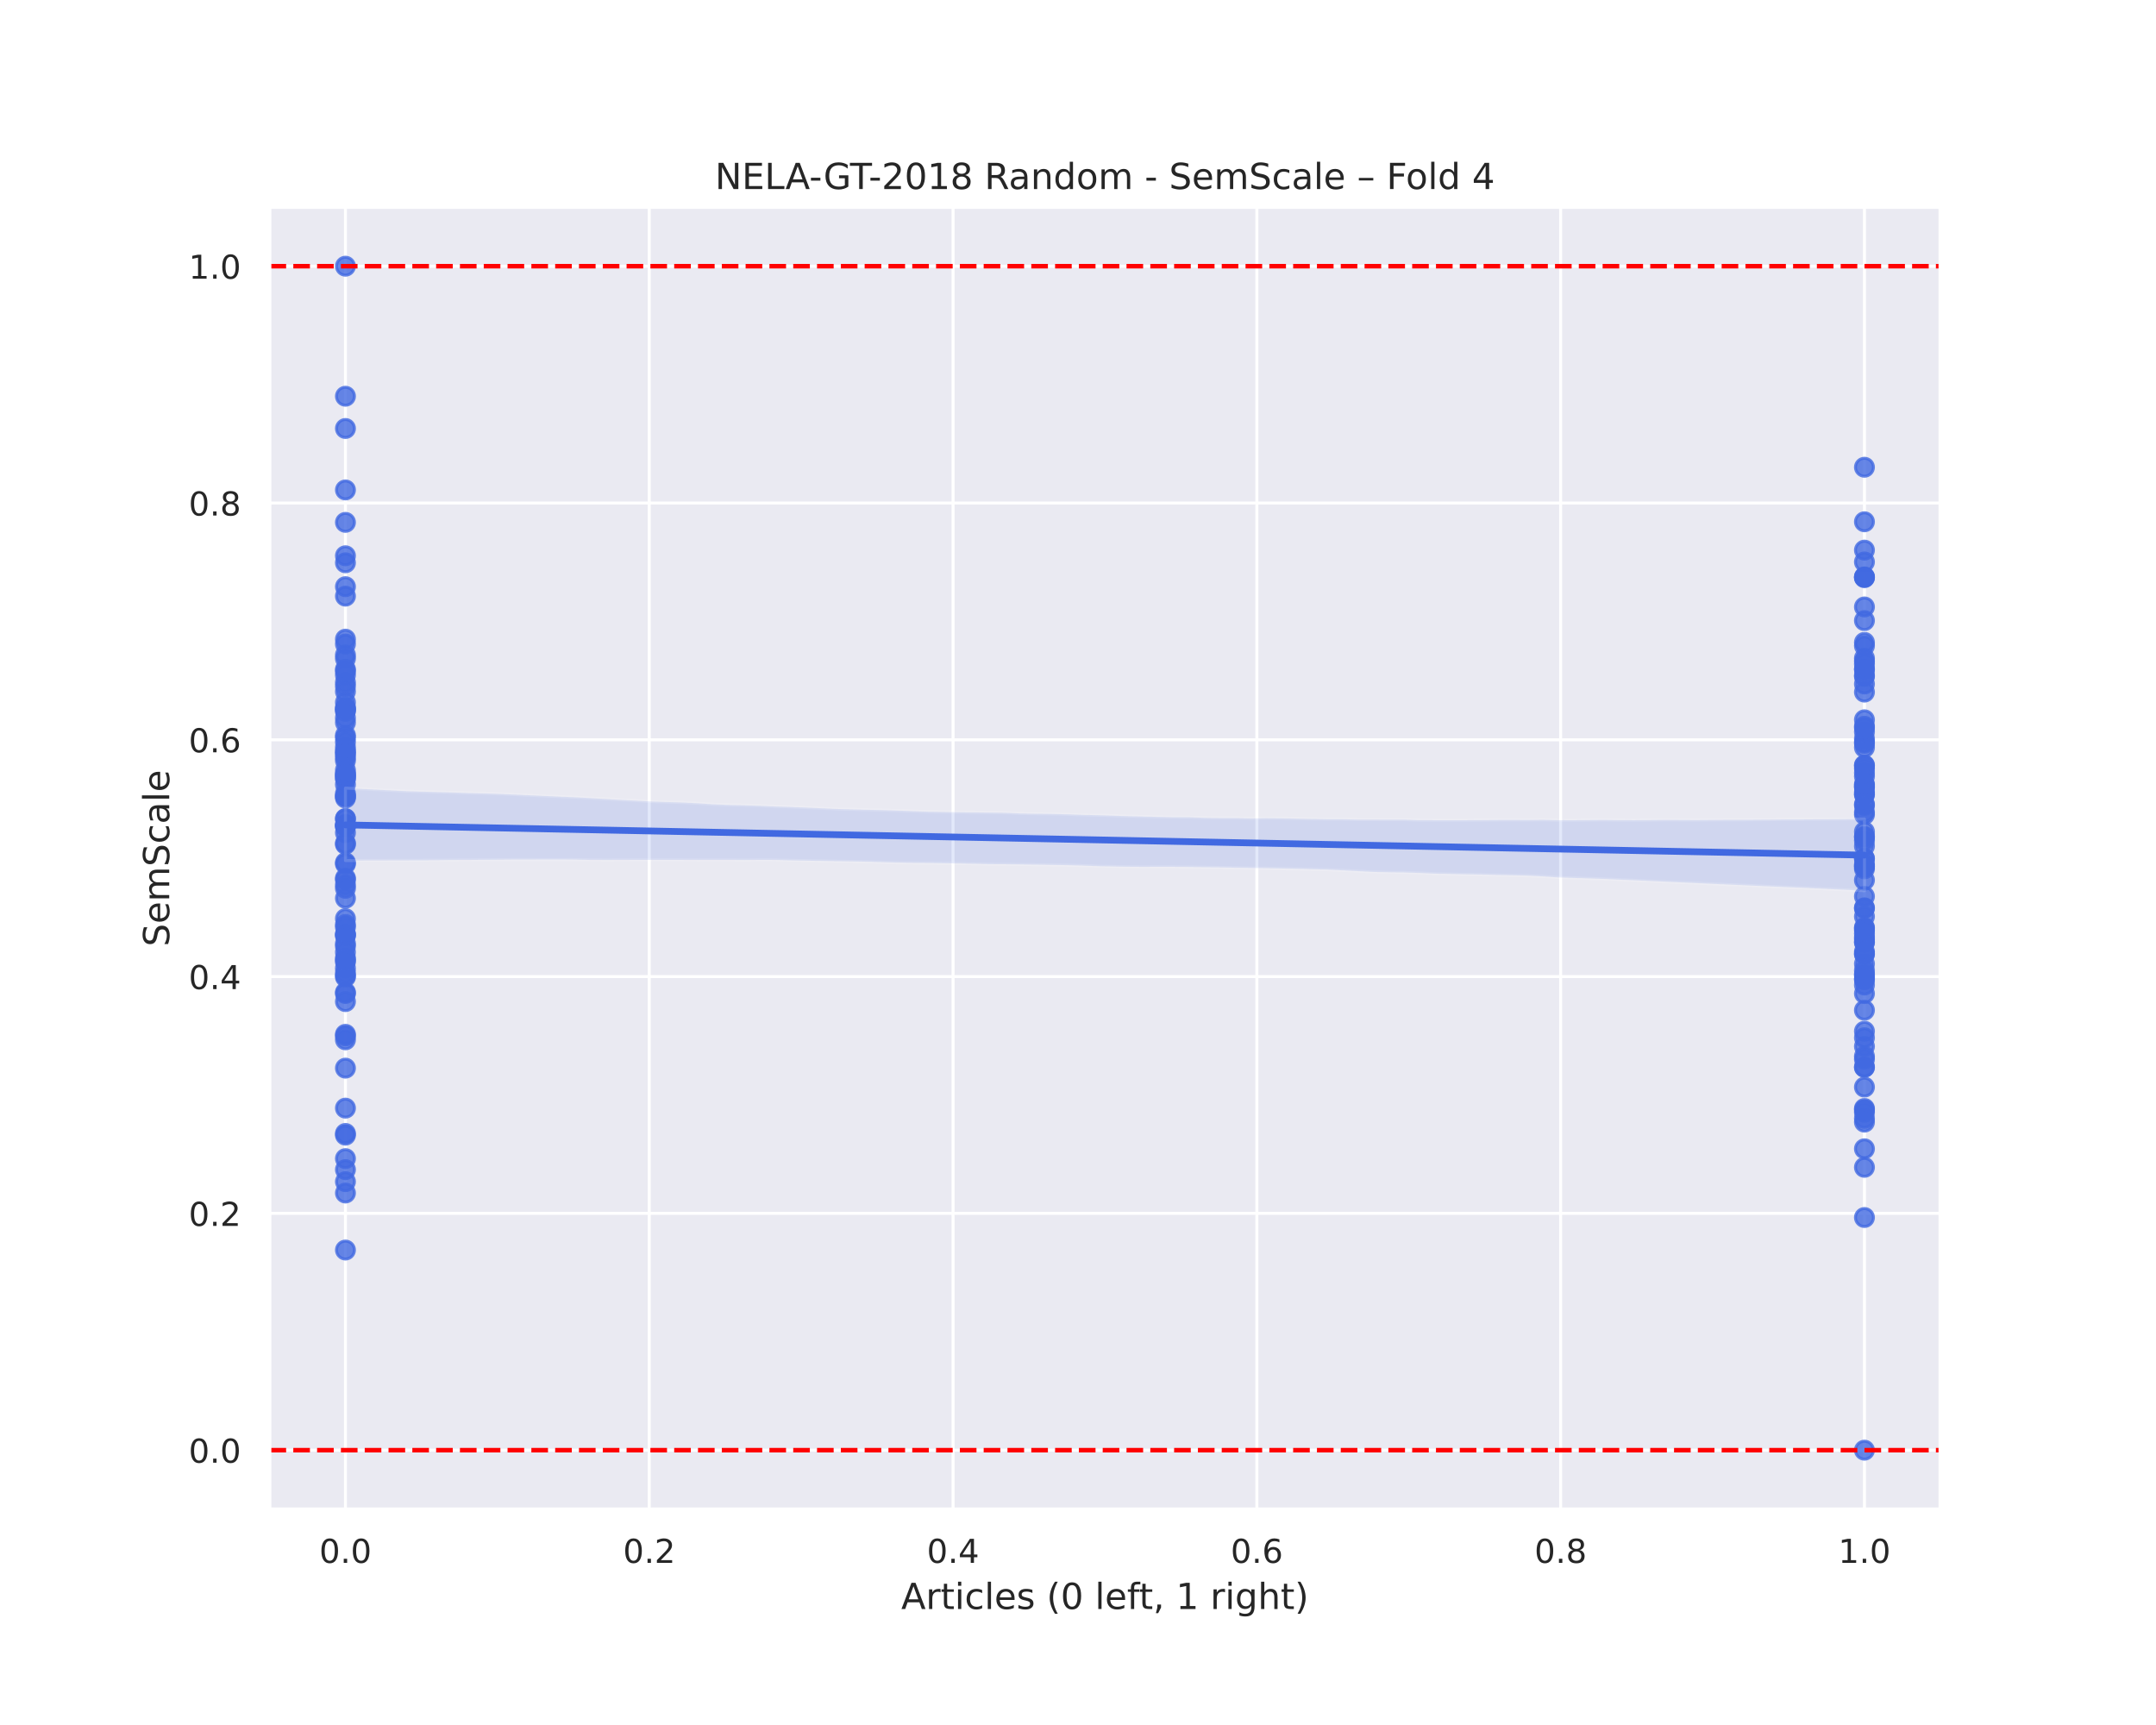 <?xml version="1.0" encoding="utf-8" standalone="no"?>
<!DOCTYPE svg PUBLIC "-//W3C//DTD SVG 1.1//EN"
  "http://www.w3.org/Graphics/SVG/1.1/DTD/svg11.dtd">
<!-- Created with matplotlib (https://matplotlib.org/) -->
<svg height="576pt" version="1.1" viewBox="0 0 720 576" width="720pt" xmlns="http://www.w3.org/2000/svg" xmlns:xlink="http://www.w3.org/1999/xlink">
 <defs>
  <style type="text/css">
*{stroke-linecap:butt;stroke-linejoin:round;}
  </style>
 </defs>
 <g id="figure_1">
  <g id="patch_1">
   <path d="M 0 576 
L 720 576 
L 720 0 
L 0 0 
z
" style="fill:#ffffff;"/>
  </g>
  <g id="axes_1">
   <g id="patch_2">
    <path d="M 90 504 
L 648 504 
L 648 69.12 
L 90 69.12 
z
" style="fill:#eaeaf2;"/>
   </g>
   <g id="matplotlib.axis_1">
    <g id="xtick_1">
     <g id="line2d_1">
      <path clip-path="url(#p112ffcf287)" d="M 115.364 504 
L 115.364 69.12 
" style="fill:none;stroke:#ffffff;stroke-linecap:round;"/>
     </g>
     <g id="text_1">
      <!-- 0.0 -->
      <defs>
       <path d="M 31.781 66.406 
Q 24.172 66.406 20.328 58.906 
Q 16.5 51.422 16.5 36.375 
Q 16.5 21.391 20.328 13.891 
Q 24.172 6.391 31.781 6.391 
Q 39.453 6.391 43.281 13.891 
Q 47.125 21.391 47.125 36.375 
Q 47.125 51.422 43.281 58.906 
Q 39.453 66.406 31.781 66.406 
z
M 31.781 74.219 
Q 44.047 74.219 50.516 64.516 
Q 56.984 54.828 56.984 36.375 
Q 56.984 17.969 50.516 8.266 
Q 44.047 -1.422 31.781 -1.422 
Q 19.531 -1.422 13.062 8.266 
Q 6.594 17.969 6.594 36.375 
Q 6.594 54.828 13.062 64.516 
Q 19.531 74.219 31.781 74.219 
z
" id="DejaVuSans-48"/>
       <path d="M 10.688 12.406 
L 21 12.406 
L 21 0 
L 10.688 0 
z
" id="DejaVuSans-46"/>
      </defs>
      <g style="fill:#262626;" transform="translate(106.617 521.858)scale(0.11 -0.11)">
       <use xlink:href="#DejaVuSans-48"/>
       <use x="63.623" xlink:href="#DejaVuSans-46"/>
       <use x="95.41" xlink:href="#DejaVuSans-48"/>
      </g>
     </g>
    </g>
    <g id="xtick_2">
     <g id="line2d_2">
      <path clip-path="url(#p112ffcf287)" d="M 216.818 504 
L 216.818 69.12 
" style="fill:none;stroke:#ffffff;stroke-linecap:round;"/>
     </g>
     <g id="text_2">
      <!-- 0.2 -->
      <defs>
       <path d="M 19.188 8.297 
L 53.609 8.297 
L 53.609 0 
L 7.328 0 
L 7.328 8.297 
Q 12.938 14.109 22.625 23.891 
Q 32.328 33.688 34.812 36.531 
Q 39.547 41.844 41.422 45.531 
Q 43.312 49.219 43.312 52.781 
Q 43.312 58.594 39.234 62.25 
Q 35.156 65.922 28.609 65.922 
Q 23.969 65.922 18.812 64.312 
Q 13.672 62.703 7.812 59.422 
L 7.812 69.391 
Q 13.766 71.781 18.938 73 
Q 24.125 74.219 28.422 74.219 
Q 39.75 74.219 46.484 68.547 
Q 53.219 62.891 53.219 53.422 
Q 53.219 48.922 51.531 44.891 
Q 49.859 40.875 45.406 35.406 
Q 44.188 33.984 37.641 27.219 
Q 31.109 20.453 19.188 8.297 
z
" id="DejaVuSans-50"/>
      </defs>
      <g style="fill:#262626;" transform="translate(208.071 521.858)scale(0.11 -0.11)">
       <use xlink:href="#DejaVuSans-48"/>
       <use x="63.623" xlink:href="#DejaVuSans-46"/>
       <use x="95.41" xlink:href="#DejaVuSans-50"/>
      </g>
     </g>
    </g>
    <g id="xtick_3">
     <g id="line2d_3">
      <path clip-path="url(#p112ffcf287)" d="M 318.273 504 
L 318.273 69.12 
" style="fill:none;stroke:#ffffff;stroke-linecap:round;"/>
     </g>
     <g id="text_3">
      <!-- 0.4 -->
      <defs>
       <path d="M 37.797 64.312 
L 12.891 25.391 
L 37.797 25.391 
z
M 35.203 72.906 
L 47.609 72.906 
L 47.609 25.391 
L 58.016 25.391 
L 58.016 17.188 
L 47.609 17.188 
L 47.609 0 
L 37.797 0 
L 37.797 17.188 
L 4.891 17.188 
L 4.891 26.703 
z
" id="DejaVuSans-52"/>
      </defs>
      <g style="fill:#262626;" transform="translate(309.526 521.858)scale(0.11 -0.11)">
       <use xlink:href="#DejaVuSans-48"/>
       <use x="63.623" xlink:href="#DejaVuSans-46"/>
       <use x="95.41" xlink:href="#DejaVuSans-52"/>
      </g>
     </g>
    </g>
    <g id="xtick_4">
     <g id="line2d_4">
      <path clip-path="url(#p112ffcf287)" d="M 419.727 504 
L 419.727 69.12 
" style="fill:none;stroke:#ffffff;stroke-linecap:round;"/>
     </g>
     <g id="text_4">
      <!-- 0.6 -->
      <defs>
       <path d="M 33.016 40.375 
Q 26.375 40.375 22.484 35.828 
Q 18.609 31.297 18.609 23.391 
Q 18.609 15.531 22.484 10.953 
Q 26.375 6.391 33.016 6.391 
Q 39.656 6.391 43.531 10.953 
Q 47.406 15.531 47.406 23.391 
Q 47.406 31.297 43.531 35.828 
Q 39.656 40.375 33.016 40.375 
z
M 52.594 71.297 
L 52.594 62.312 
Q 48.875 64.062 45.094 64.984 
Q 41.312 65.922 37.594 65.922 
Q 27.828 65.922 22.672 59.328 
Q 17.531 52.734 16.797 39.406 
Q 19.672 43.656 24.016 45.922 
Q 28.375 48.188 33.594 48.188 
Q 44.578 48.188 50.953 41.516 
Q 57.328 34.859 57.328 23.391 
Q 57.328 12.156 50.688 5.359 
Q 44.047 -1.422 33.016 -1.422 
Q 20.359 -1.422 13.672 8.266 
Q 6.984 17.969 6.984 36.375 
Q 6.984 53.656 15.188 63.938 
Q 23.391 74.219 37.203 74.219 
Q 40.922 74.219 44.703 73.484 
Q 48.484 72.75 52.594 71.297 
z
" id="DejaVuSans-54"/>
      </defs>
      <g style="fill:#262626;" transform="translate(410.981 521.858)scale(0.11 -0.11)">
       <use xlink:href="#DejaVuSans-48"/>
       <use x="63.623" xlink:href="#DejaVuSans-46"/>
       <use x="95.41" xlink:href="#DejaVuSans-54"/>
      </g>
     </g>
    </g>
    <g id="xtick_5">
     <g id="line2d_5">
      <path clip-path="url(#p112ffcf287)" d="M 521.182 504 
L 521.182 69.12 
" style="fill:none;stroke:#ffffff;stroke-linecap:round;"/>
     </g>
     <g id="text_5">
      <!-- 0.8 -->
      <defs>
       <path d="M 31.781 34.625 
Q 24.75 34.625 20.719 30.859 
Q 16.703 27.094 16.703 20.516 
Q 16.703 13.922 20.719 10.156 
Q 24.75 6.391 31.781 6.391 
Q 38.812 6.391 42.859 10.172 
Q 46.922 13.969 46.922 20.516 
Q 46.922 27.094 42.891 30.859 
Q 38.875 34.625 31.781 34.625 
z
M 21.922 38.812 
Q 15.578 40.375 12.031 44.719 
Q 8.5 49.078 8.5 55.328 
Q 8.5 64.062 14.719 69.141 
Q 20.953 74.219 31.781 74.219 
Q 42.672 74.219 48.875 69.141 
Q 55.078 64.062 55.078 55.328 
Q 55.078 49.078 51.531 44.719 
Q 48 40.375 41.703 38.812 
Q 48.828 37.156 52.797 32.312 
Q 56.781 27.484 56.781 20.516 
Q 56.781 9.906 50.312 4.234 
Q 43.844 -1.422 31.781 -1.422 
Q 19.734 -1.422 13.25 4.234 
Q 6.781 9.906 6.781 20.516 
Q 6.781 27.484 10.781 32.312 
Q 14.797 37.156 21.922 38.812 
z
M 18.312 54.391 
Q 18.312 48.734 21.844 45.562 
Q 25.391 42.391 31.781 42.391 
Q 38.141 42.391 41.719 45.562 
Q 45.312 48.734 45.312 54.391 
Q 45.312 60.062 41.719 63.234 
Q 38.141 66.406 31.781 66.406 
Q 25.391 66.406 21.844 63.234 
Q 18.312 60.062 18.312 54.391 
z
" id="DejaVuSans-56"/>
      </defs>
      <g style="fill:#262626;" transform="translate(512.435 521.858)scale(0.11 -0.11)">
       <use xlink:href="#DejaVuSans-48"/>
       <use x="63.623" xlink:href="#DejaVuSans-46"/>
       <use x="95.41" xlink:href="#DejaVuSans-56"/>
      </g>
     </g>
    </g>
    <g id="xtick_6">
     <g id="line2d_6">
      <path clip-path="url(#p112ffcf287)" d="M 622.636 504 
L 622.636 69.12 
" style="fill:none;stroke:#ffffff;stroke-linecap:round;"/>
     </g>
     <g id="text_6">
      <!-- 1.0 -->
      <defs>
       <path d="M 12.406 8.297 
L 28.516 8.297 
L 28.516 63.922 
L 10.984 60.406 
L 10.984 69.391 
L 28.422 72.906 
L 38.281 72.906 
L 38.281 8.297 
L 54.391 8.297 
L 54.391 0 
L 12.406 0 
z
" id="DejaVuSans-49"/>
      </defs>
      <g style="fill:#262626;" transform="translate(613.89 521.858)scale(0.11 -0.11)">
       <use xlink:href="#DejaVuSans-49"/>
       <use x="63.623" xlink:href="#DejaVuSans-46"/>
       <use x="95.41" xlink:href="#DejaVuSans-48"/>
      </g>
     </g>
    </g>
    <g id="text_7">
     <!-- Articles (0 left, 1 right) -->
     <defs>
      <path d="M 34.188 63.188 
L 20.797 26.906 
L 47.609 26.906 
z
M 28.609 72.906 
L 39.797 72.906 
L 67.578 0 
L 57.328 0 
L 50.688 18.703 
L 17.828 18.703 
L 11.188 0 
L 0.781 0 
z
" id="DejaVuSans-65"/>
      <path d="M 41.109 46.297 
Q 39.594 47.172 37.812 47.578 
Q 36.031 48 33.891 48 
Q 26.266 48 22.188 43.047 
Q 18.109 38.094 18.109 28.812 
L 18.109 0 
L 9.078 0 
L 9.078 54.688 
L 18.109 54.688 
L 18.109 46.188 
Q 20.953 51.172 25.484 53.578 
Q 30.031 56 36.531 56 
Q 37.453 56 38.578 55.875 
Q 39.703 55.766 41.062 55.516 
z
" id="DejaVuSans-114"/>
      <path d="M 18.312 70.219 
L 18.312 54.688 
L 36.812 54.688 
L 36.812 47.703 
L 18.312 47.703 
L 18.312 18.016 
Q 18.312 11.328 20.141 9.422 
Q 21.969 7.516 27.594 7.516 
L 36.812 7.516 
L 36.812 0 
L 27.594 0 
Q 17.188 0 13.234 3.875 
Q 9.281 7.766 9.281 18.016 
L 9.281 47.703 
L 2.688 47.703 
L 2.688 54.688 
L 9.281 54.688 
L 9.281 70.219 
z
" id="DejaVuSans-116"/>
      <path d="M 9.422 54.688 
L 18.406 54.688 
L 18.406 0 
L 9.422 0 
z
M 9.422 75.984 
L 18.406 75.984 
L 18.406 64.594 
L 9.422 64.594 
z
" id="DejaVuSans-105"/>
      <path d="M 48.781 52.594 
L 48.781 44.188 
Q 44.969 46.297 41.141 47.344 
Q 37.312 48.391 33.406 48.391 
Q 24.656 48.391 19.812 42.844 
Q 14.984 37.312 14.984 27.297 
Q 14.984 17.281 19.812 11.734 
Q 24.656 6.203 33.406 6.203 
Q 37.312 6.203 41.141 7.25 
Q 44.969 8.297 48.781 10.406 
L 48.781 2.094 
Q 45.016 0.344 40.984 -0.531 
Q 36.969 -1.422 32.422 -1.422 
Q 20.062 -1.422 12.781 6.344 
Q 5.516 14.109 5.516 27.297 
Q 5.516 40.672 12.859 48.328 
Q 20.219 56 33.016 56 
Q 37.156 56 41.109 55.141 
Q 45.062 54.297 48.781 52.594 
z
" id="DejaVuSans-99"/>
      <path d="M 9.422 75.984 
L 18.406 75.984 
L 18.406 0 
L 9.422 0 
z
" id="DejaVuSans-108"/>
      <path d="M 56.203 29.594 
L 56.203 25.203 
L 14.891 25.203 
Q 15.484 15.922 20.484 11.062 
Q 25.484 6.203 34.422 6.203 
Q 39.594 6.203 44.453 7.469 
Q 49.312 8.734 54.109 11.281 
L 54.109 2.781 
Q 49.266 0.734 44.188 -0.344 
Q 39.109 -1.422 33.891 -1.422 
Q 20.797 -1.422 13.156 6.188 
Q 5.516 13.812 5.516 26.812 
Q 5.516 40.234 12.766 48.109 
Q 20.016 56 32.328 56 
Q 43.359 56 49.781 48.891 
Q 56.203 41.797 56.203 29.594 
z
M 47.219 32.234 
Q 47.125 39.594 43.094 43.984 
Q 39.062 48.391 32.422 48.391 
Q 24.906 48.391 20.391 44.141 
Q 15.875 39.891 15.188 32.172 
z
" id="DejaVuSans-101"/>
      <path d="M 44.281 53.078 
L 44.281 44.578 
Q 40.484 46.531 36.375 47.5 
Q 32.281 48.484 27.875 48.484 
Q 21.188 48.484 17.844 46.438 
Q 14.5 44.391 14.5 40.281 
Q 14.5 37.156 16.891 35.375 
Q 19.281 33.594 26.516 31.984 
L 29.594 31.297 
Q 39.156 29.25 43.188 25.516 
Q 47.219 21.781 47.219 15.094 
Q 47.219 7.469 41.188 3.016 
Q 35.156 -1.422 24.609 -1.422 
Q 20.219 -1.422 15.453 -0.562 
Q 10.688 0.297 5.422 2 
L 5.422 11.281 
Q 10.406 8.688 15.234 7.391 
Q 20.062 6.109 24.812 6.109 
Q 31.156 6.109 34.562 8.281 
Q 37.984 10.453 37.984 14.406 
Q 37.984 18.062 35.516 20.016 
Q 33.062 21.969 24.703 23.781 
L 21.578 24.516 
Q 13.234 26.266 9.516 29.906 
Q 5.812 33.547 5.812 39.891 
Q 5.812 47.609 11.281 51.797 
Q 16.75 56 26.812 56 
Q 31.781 56 36.172 55.266 
Q 40.578 54.547 44.281 53.078 
z
" id="DejaVuSans-115"/>
      <path id="DejaVuSans-32"/>
      <path d="M 31 75.875 
Q 24.469 64.656 21.281 53.656 
Q 18.109 42.672 18.109 31.391 
Q 18.109 20.125 21.312 9.062 
Q 24.516 -2 31 -13.188 
L 23.188 -13.188 
Q 15.875 -1.703 12.234 9.375 
Q 8.594 20.453 8.594 31.391 
Q 8.594 42.281 12.203 53.312 
Q 15.828 64.359 23.188 75.875 
z
" id="DejaVuSans-40"/>
      <path d="M 37.109 75.984 
L 37.109 68.5 
L 28.516 68.5 
Q 23.688 68.5 21.797 66.547 
Q 19.922 64.594 19.922 59.516 
L 19.922 54.688 
L 34.719 54.688 
L 34.719 47.703 
L 19.922 47.703 
L 19.922 0 
L 10.891 0 
L 10.891 47.703 
L 2.297 47.703 
L 2.297 54.688 
L 10.891 54.688 
L 10.891 58.5 
Q 10.891 67.625 15.141 71.797 
Q 19.391 75.984 28.609 75.984 
z
" id="DejaVuSans-102"/>
      <path d="M 11.719 12.406 
L 22.016 12.406 
L 22.016 4 
L 14.016 -11.625 
L 7.719 -11.625 
L 11.719 4 
z
" id="DejaVuSans-44"/>
      <path d="M 45.406 27.984 
Q 45.406 37.75 41.375 43.109 
Q 37.359 48.484 30.078 48.484 
Q 22.859 48.484 18.828 43.109 
Q 14.797 37.75 14.797 27.984 
Q 14.797 18.266 18.828 12.891 
Q 22.859 7.516 30.078 7.516 
Q 37.359 7.516 41.375 12.891 
Q 45.406 18.266 45.406 27.984 
z
M 54.391 6.781 
Q 54.391 -7.172 48.188 -13.984 
Q 42 -20.797 29.203 -20.797 
Q 24.469 -20.797 20.266 -20.094 
Q 16.062 -19.391 12.109 -17.922 
L 12.109 -9.188 
Q 16.062 -11.328 19.922 -12.344 
Q 23.781 -13.375 27.781 -13.375 
Q 36.625 -13.375 41.016 -8.766 
Q 45.406 -4.156 45.406 5.172 
L 45.406 9.625 
Q 42.625 4.781 38.281 2.391 
Q 33.938 0 27.875 0 
Q 17.828 0 11.672 7.656 
Q 5.516 15.328 5.516 27.984 
Q 5.516 40.672 11.672 48.328 
Q 17.828 56 27.875 56 
Q 33.938 56 38.281 53.609 
Q 42.625 51.219 45.406 46.391 
L 45.406 54.688 
L 54.391 54.688 
z
" id="DejaVuSans-103"/>
      <path d="M 54.891 33.016 
L 54.891 0 
L 45.906 0 
L 45.906 32.719 
Q 45.906 40.484 42.875 44.328 
Q 39.844 48.188 33.797 48.188 
Q 26.516 48.188 22.312 43.547 
Q 18.109 38.922 18.109 30.906 
L 18.109 0 
L 9.078 0 
L 9.078 75.984 
L 18.109 75.984 
L 18.109 46.188 
Q 21.344 51.125 25.703 53.562 
Q 30.078 56 35.797 56 
Q 45.219 56 50.047 50.172 
Q 54.891 44.344 54.891 33.016 
z
" id="DejaVuSans-104"/>
      <path d="M 8.016 75.875 
L 15.828 75.875 
Q 23.141 64.359 26.781 53.312 
Q 30.422 42.281 30.422 31.391 
Q 30.422 20.453 26.781 9.375 
Q 23.141 -1.703 15.828 -13.188 
L 8.016 -13.188 
Q 14.5 -2 17.703 9.062 
Q 20.906 20.125 20.906 31.391 
Q 20.906 42.672 17.703 53.656 
Q 14.5 64.656 8.016 75.875 
z
" id="DejaVuSans-41"/>
     </defs>
     <g style="fill:#262626;" transform="translate(300.96 537.264)scale(0.12 -0.12)">
      <use xlink:href="#DejaVuSans-65"/>
      <use x="68.408" xlink:href="#DejaVuSans-114"/>
      <use x="109.521" xlink:href="#DejaVuSans-116"/>
      <use x="148.73" xlink:href="#DejaVuSans-105"/>
      <use x="176.514" xlink:href="#DejaVuSans-99"/>
      <use x="231.494" xlink:href="#DejaVuSans-108"/>
      <use x="259.277" xlink:href="#DejaVuSans-101"/>
      <use x="320.801" xlink:href="#DejaVuSans-115"/>
      <use x="372.9" xlink:href="#DejaVuSans-32"/>
      <use x="404.688" xlink:href="#DejaVuSans-40"/>
      <use x="443.701" xlink:href="#DejaVuSans-48"/>
      <use x="507.324" xlink:href="#DejaVuSans-32"/>
      <use x="539.111" xlink:href="#DejaVuSans-108"/>
      <use x="566.895" xlink:href="#DejaVuSans-101"/>
      <use x="628.418" xlink:href="#DejaVuSans-102"/>
      <use x="661.873" xlink:href="#DejaVuSans-116"/>
      <use x="701.082" xlink:href="#DejaVuSans-44"/>
      <use x="732.869" xlink:href="#DejaVuSans-32"/>
      <use x="764.656" xlink:href="#DejaVuSans-49"/>
      <use x="828.279" xlink:href="#DejaVuSans-32"/>
      <use x="860.066" xlink:href="#DejaVuSans-114"/>
      <use x="901.18" xlink:href="#DejaVuSans-105"/>
      <use x="928.963" xlink:href="#DejaVuSans-103"/>
      <use x="992.439" xlink:href="#DejaVuSans-104"/>
      <use x="1055.818" xlink:href="#DejaVuSans-116"/>
      <use x="1095.027" xlink:href="#DejaVuSans-41"/>
     </g>
    </g>
   </g>
   <g id="matplotlib.axis_2">
    <g id="ytick_1">
     <g id="line2d_7">
      <path clip-path="url(#p112ffcf287)" d="M 90 484.233 
L 648 484.233 
" style="fill:none;stroke:#ffffff;stroke-linecap:round;"/>
     </g>
     <g id="text_8">
      <!-- 0.0 -->
      <g style="fill:#262626;" transform="translate(63.007 488.412)scale(0.11 -0.11)">
       <use xlink:href="#DejaVuSans-48"/>
       <use x="63.623" xlink:href="#DejaVuSans-46"/>
       <use x="95.41" xlink:href="#DejaVuSans-48"/>
      </g>
     </g>
    </g>
    <g id="ytick_2">
     <g id="line2d_8">
      <path clip-path="url(#p112ffcf287)" d="M 90 405.164 
L 648 405.164 
" style="fill:none;stroke:#ffffff;stroke-linecap:round;"/>
     </g>
     <g id="text_9">
      <!-- 0.2 -->
      <g style="fill:#262626;" transform="translate(63.007 409.343)scale(0.11 -0.11)">
       <use xlink:href="#DejaVuSans-48"/>
       <use x="63.623" xlink:href="#DejaVuSans-46"/>
       <use x="95.41" xlink:href="#DejaVuSans-50"/>
      </g>
     </g>
    </g>
    <g id="ytick_3">
     <g id="line2d_9">
      <path clip-path="url(#p112ffcf287)" d="M 90 326.095 
L 648 326.095 
" style="fill:none;stroke:#ffffff;stroke-linecap:round;"/>
     </g>
     <g id="text_10">
      <!-- 0.4 -->
      <g style="fill:#262626;" transform="translate(63.007 330.274)scale(0.11 -0.11)">
       <use xlink:href="#DejaVuSans-48"/>
       <use x="63.623" xlink:href="#DejaVuSans-46"/>
       <use x="95.41" xlink:href="#DejaVuSans-52"/>
      </g>
     </g>
    </g>
    <g id="ytick_4">
     <g id="line2d_10">
      <path clip-path="url(#p112ffcf287)" d="M 90 247.025 
L 648 247.025 
" style="fill:none;stroke:#ffffff;stroke-linecap:round;"/>
     </g>
     <g id="text_11">
      <!-- 0.6 -->
      <g style="fill:#262626;" transform="translate(63.007 251.205)scale(0.11 -0.11)">
       <use xlink:href="#DejaVuSans-48"/>
       <use x="63.623" xlink:href="#DejaVuSans-46"/>
       <use x="95.41" xlink:href="#DejaVuSans-54"/>
      </g>
     </g>
    </g>
    <g id="ytick_5">
     <g id="line2d_11">
      <path clip-path="url(#p112ffcf287)" d="M 90 167.956 
L 648 167.956 
" style="fill:none;stroke:#ffffff;stroke-linecap:round;"/>
     </g>
     <g id="text_12">
      <!-- 0.8 -->
      <g style="fill:#262626;" transform="translate(63.007 172.136)scale(0.11 -0.11)">
       <use xlink:href="#DejaVuSans-48"/>
       <use x="63.623" xlink:href="#DejaVuSans-46"/>
       <use x="95.41" xlink:href="#DejaVuSans-56"/>
      </g>
     </g>
    </g>
    <g id="ytick_6">
     <g id="line2d_12">
      <path clip-path="url(#p112ffcf287)" d="M 90 88.887 
L 648 88.887 
" style="fill:none;stroke:#ffffff;stroke-linecap:round;"/>
     </g>
     <g id="text_13">
      <!-- 1.0 -->
      <g style="fill:#262626;" transform="translate(63.007 93.066)scale(0.11 -0.11)">
       <use xlink:href="#DejaVuSans-49"/>
       <use x="63.623" xlink:href="#DejaVuSans-46"/>
       <use x="95.41" xlink:href="#DejaVuSans-48"/>
      </g>
     </g>
    </g>
    <g id="text_14">
     <!-- SemScale -->
     <defs>
      <path d="M 53.516 70.516 
L 53.516 60.891 
Q 47.906 63.578 42.922 64.891 
Q 37.938 66.219 33.297 66.219 
Q 25.25 66.219 20.875 63.094 
Q 16.5 59.969 16.5 54.203 
Q 16.5 49.359 19.406 46.891 
Q 22.312 44.438 30.422 42.922 
L 36.375 41.703 
Q 47.406 39.594 52.656 34.297 
Q 57.906 29 57.906 20.125 
Q 57.906 9.516 50.797 4.047 
Q 43.703 -1.422 29.984 -1.422 
Q 24.812 -1.422 18.969 -0.25 
Q 13.141 0.922 6.891 3.219 
L 6.891 13.375 
Q 12.891 10.016 18.656 8.297 
Q 24.422 6.594 29.984 6.594 
Q 38.422 6.594 43.016 9.906 
Q 47.609 13.234 47.609 19.391 
Q 47.609 24.75 44.312 27.781 
Q 41.016 30.812 33.5 32.328 
L 27.484 33.5 
Q 16.453 35.688 11.516 40.375 
Q 6.594 45.062 6.594 53.422 
Q 6.594 63.094 13.406 68.656 
Q 20.219 74.219 32.172 74.219 
Q 37.312 74.219 42.625 73.281 
Q 47.953 72.359 53.516 70.516 
z
" id="DejaVuSans-83"/>
      <path d="M 52 44.188 
Q 55.375 50.25 60.062 53.125 
Q 64.75 56 71.094 56 
Q 79.641 56 84.281 50.016 
Q 88.922 44.047 88.922 33.016 
L 88.922 0 
L 79.891 0 
L 79.891 32.719 
Q 79.891 40.578 77.094 44.375 
Q 74.312 48.188 68.609 48.188 
Q 61.625 48.188 57.562 43.547 
Q 53.516 38.922 53.516 30.906 
L 53.516 0 
L 44.484 0 
L 44.484 32.719 
Q 44.484 40.625 41.703 44.406 
Q 38.922 48.188 33.109 48.188 
Q 26.219 48.188 22.156 43.531 
Q 18.109 38.875 18.109 30.906 
L 18.109 0 
L 9.078 0 
L 9.078 54.688 
L 18.109 54.688 
L 18.109 46.188 
Q 21.188 51.219 25.484 53.609 
Q 29.781 56 35.688 56 
Q 41.656 56 45.828 52.969 
Q 50 49.953 52 44.188 
z
" id="DejaVuSans-109"/>
      <path d="M 34.281 27.484 
Q 23.391 27.484 19.188 25 
Q 14.984 22.516 14.984 16.5 
Q 14.984 11.719 18.141 8.906 
Q 21.297 6.109 26.703 6.109 
Q 34.188 6.109 38.703 11.406 
Q 43.219 16.703 43.219 25.484 
L 43.219 27.484 
z
M 52.203 31.203 
L 52.203 0 
L 43.219 0 
L 43.219 8.297 
Q 40.141 3.328 35.547 0.953 
Q 30.953 -1.422 24.312 -1.422 
Q 15.922 -1.422 10.953 3.297 
Q 6 8.016 6 15.922 
Q 6 25.141 12.172 29.828 
Q 18.359 34.516 30.609 34.516 
L 43.219 34.516 
L 43.219 35.406 
Q 43.219 41.609 39.141 45 
Q 35.062 48.391 27.688 48.391 
Q 23 48.391 18.547 47.266 
Q 14.109 46.141 10.016 43.891 
L 10.016 52.203 
Q 14.938 54.109 19.578 55.047 
Q 24.219 56 28.609 56 
Q 40.484 56 46.344 49.844 
Q 52.203 43.703 52.203 31.203 
z
" id="DejaVuSans-97"/>
     </defs>
     <g style="fill:#262626;" transform="translate(56.511 316.049)rotate(-90)scale(0.12 -0.12)">
      <use xlink:href="#DejaVuSans-83"/>
      <use x="63.477" xlink:href="#DejaVuSans-101"/>
      <use x="125" xlink:href="#DejaVuSans-109"/>
      <use x="222.412" xlink:href="#DejaVuSans-83"/>
      <use x="285.889" xlink:href="#DejaVuSans-99"/>
      <use x="340.869" xlink:href="#DejaVuSans-97"/>
      <use x="402.148" xlink:href="#DejaVuSans-108"/>
      <use x="429.932" xlink:href="#DejaVuSans-101"/>
     </g>
    </g>
   </g>
   <g id="PathCollection_1">
    <defs>
     <path d="M 0 3 
C 0.796 3 1.559 2.684 2.121 2.121 
C 2.684 1.559 3 0.796 3 0 
C 3 -0.796 2.684 -1.559 2.121 -2.121 
C 1.559 -2.684 0.796 -3 0 -3 
C -0.796 -3 -1.559 -2.684 -2.121 -2.121 
C -2.684 -1.559 -3 -0.796 -3 0 
C -3 0.796 -2.684 1.559 -2.121 2.121 
C -1.559 2.684 -0.796 3 0 3 
z
" id="m2b9ae2813f" style="stroke:#4169e1;stroke-opacity:0.8;"/>
    </defs>
    <g clip-path="url(#p112ffcf287)">
     <use style="fill:#4169e1;fill-opacity:0.8;stroke:#4169e1;stroke-opacity:0.8;" x="622.636" xlink:href="#m2b9ae2813f" y="240.352"/>
     <use style="fill:#4169e1;fill-opacity:0.8;stroke:#4169e1;stroke-opacity:0.8;" x="115.364" xlink:href="#m2b9ae2813f" y="293.711"/>
     <use style="fill:#4169e1;fill-opacity:0.8;stroke:#4169e1;stroke-opacity:0.8;" x="622.636" xlink:href="#m2b9ae2813f" y="223.425"/>
     <use style="fill:#4169e1;fill-opacity:0.8;stroke:#4169e1;stroke-opacity:0.8;" x="115.364" xlink:href="#m2b9ae2813f" y="323.319"/>
     <use style="fill:#4169e1;fill-opacity:0.8;stroke:#4169e1;stroke-opacity:0.8;" x="622.636" xlink:href="#m2b9ae2813f" y="324.029"/>
     <use style="fill:#4169e1;fill-opacity:0.8;stroke:#4169e1;stroke-opacity:0.8;" x="622.636" xlink:href="#m2b9ae2813f" y="277.723"/>
     <use style="fill:#4169e1;fill-opacity:0.8;stroke:#4169e1;stroke-opacity:0.8;" x="115.364" xlink:href="#m2b9ae2813f" y="334.445"/>
     <use style="fill:#4169e1;fill-opacity:0.8;stroke:#4169e1;stroke-opacity:0.8;" x="622.636" xlink:href="#m2b9ae2813f" y="371.399"/>
     <use style="fill:#4169e1;fill-opacity:0.8;stroke:#4169e1;stroke-opacity:0.8;" x="115.364" xlink:href="#m2b9ae2813f" y="236.609"/>
     <use style="fill:#4169e1;fill-opacity:0.8;stroke:#4169e1;stroke-opacity:0.8;" x="622.636" xlink:href="#m2b9ae2813f" y="327.127"/>
     <use style="fill:#4169e1;fill-opacity:0.8;stroke:#4169e1;stroke-opacity:0.8;" x="115.364" xlink:href="#m2b9ae2813f" y="219.9"/>
     <use style="fill:#4169e1;fill-opacity:0.8;stroke:#4169e1;stroke-opacity:0.8;" x="622.636" xlink:href="#m2b9ae2813f" y="272.032"/>
     <use style="fill:#4169e1;fill-opacity:0.8;stroke:#4169e1;stroke-opacity:0.8;" x="622.636" xlink:href="#m2b9ae2813f" y="293.898"/>
     <use style="fill:#4169e1;fill-opacity:0.8;stroke:#4169e1;stroke-opacity:0.8;" x="115.364" xlink:href="#m2b9ae2813f" y="345.899"/>
     <use style="fill:#4169e1;fill-opacity:0.8;stroke:#4169e1;stroke-opacity:0.8;" x="115.364" xlink:href="#m2b9ae2813f" y="251.909"/>
     <use style="fill:#4169e1;fill-opacity:0.8;stroke:#4169e1;stroke-opacity:0.8;" x="622.636" xlink:href="#m2b9ae2813f" y="256.601"/>
     <use style="fill:#4169e1;fill-opacity:0.8;stroke:#4169e1;stroke-opacity:0.8;" x="115.364" xlink:href="#m2b9ae2813f" y="187.924"/>
     <use style="fill:#4169e1;fill-opacity:0.8;stroke:#4169e1;stroke-opacity:0.8;" x="622.636" xlink:href="#m2b9ae2813f" y="374.692"/>
     <use style="fill:#4169e1;fill-opacity:0.8;stroke:#4169e1;stroke-opacity:0.8;" x="622.636" xlink:href="#m2b9ae2813f" y="215.663"/>
     <use style="fill:#4169e1;fill-opacity:0.8;stroke:#4169e1;stroke-opacity:0.8;" x="115.364" xlink:href="#m2b9ae2813f" y="252.925"/>
     <use style="fill:#4169e1;fill-opacity:0.8;stroke:#4169e1;stroke-opacity:0.8;" x="115.364" xlink:href="#m2b9ae2813f" y="264.966"/>
     <use style="fill:#4169e1;fill-opacity:0.8;stroke:#4169e1;stroke-opacity:0.8;" x="622.636" xlink:href="#m2b9ae2813f" y="255.676"/>
     <use style="fill:#4169e1;fill-opacity:0.8;stroke:#4169e1;stroke-opacity:0.8;" x="622.636" xlink:href="#m2b9ae2813f" y="321.816"/>
     <use style="fill:#4169e1;fill-opacity:0.8;stroke:#4169e1;stroke-opacity:0.8;" x="115.364" xlink:href="#m2b9ae2813f" y="326.244"/>
     <use style="fill:#4169e1;fill-opacity:0.8;stroke:#4169e1;stroke-opacity:0.8;" x="115.364" xlink:href="#m2b9ae2813f" y="379.046"/>
     <use style="fill:#4169e1;fill-opacity:0.8;stroke:#4169e1;stroke-opacity:0.8;" x="115.364" xlink:href="#m2b9ae2813f" y="378.466"/>
     <use style="fill:#4169e1;fill-opacity:0.8;stroke:#4169e1;stroke-opacity:0.8;" x="115.364" xlink:href="#m2b9ae2813f" y="260.016"/>
     <use style="fill:#4169e1;fill-opacity:0.8;stroke:#4169e1;stroke-opacity:0.8;" x="115.364" xlink:href="#m2b9ae2813f" y="295.472"/>
     <use style="fill:#4169e1;fill-opacity:0.8;stroke:#4169e1;stroke-opacity:0.8;" x="115.364" xlink:href="#m2b9ae2813f" y="417.406"/>
     <use style="fill:#4169e1;fill-opacity:0.8;stroke:#4169e1;stroke-opacity:0.8;" x="622.636" xlink:href="#m2b9ae2813f" y="326.833"/>
     <use style="fill:#4169e1;fill-opacity:0.8;stroke:#4169e1;stroke-opacity:0.8;" x="115.364" xlink:href="#m2b9ae2813f" y="331.744"/>
     <use style="fill:#4169e1;fill-opacity:0.8;stroke:#4169e1;stroke-opacity:0.8;" x="115.364" xlink:href="#m2b9ae2813f" y="229.141"/>
     <use style="fill:#4169e1;fill-opacity:0.8;stroke:#4169e1;stroke-opacity:0.8;" x="115.364" xlink:href="#m2b9ae2813f" y="398.364"/>
     <use style="fill:#4169e1;fill-opacity:0.8;stroke:#4169e1;stroke-opacity:0.8;" x="622.636" xlink:href="#m2b9ae2813f" y="318.457"/>
     <use style="fill:#4169e1;fill-opacity:0.8;stroke:#4169e1;stroke-opacity:0.8;" x="622.636" xlink:href="#m2b9ae2813f" y="311.742"/>
     <use style="fill:#4169e1;fill-opacity:0.8;stroke:#4169e1;stroke-opacity:0.8;" x="115.364" xlink:href="#m2b9ae2813f" y="281.559"/>
     <use style="fill:#4169e1;fill-opacity:0.8;stroke:#4169e1;stroke-opacity:0.8;" x="115.364" xlink:href="#m2b9ae2813f" y="230.927"/>
     <use style="fill:#4169e1;fill-opacity:0.8;stroke:#4169e1;stroke-opacity:0.8;" x="622.636" xlink:href="#m2b9ae2813f" y="344.344"/>
     <use style="fill:#4169e1;fill-opacity:0.8;stroke:#4169e1;stroke-opacity:0.8;" x="115.364" xlink:href="#m2b9ae2813f" y="199.058"/>
     <use style="fill:#4169e1;fill-opacity:0.8;stroke:#4169e1;stroke-opacity:0.8;" x="622.636" xlink:href="#m2b9ae2813f" y="271.171"/>
     <use style="fill:#4169e1;fill-opacity:0.8;stroke:#4169e1;stroke-opacity:0.8;" x="115.364" xlink:href="#m2b9ae2813f" y="195.898"/>
     <use style="fill:#4169e1;fill-opacity:0.8;stroke:#4169e1;stroke-opacity:0.8;" x="622.636" xlink:href="#m2b9ae2813f" y="264.519"/>
     <use style="fill:#4169e1;fill-opacity:0.8;stroke:#4169e1;stroke-opacity:0.8;" x="622.636" xlink:href="#m2b9ae2813f" y="356.341"/>
     <use style="fill:#4169e1;fill-opacity:0.8;stroke:#4169e1;stroke-opacity:0.8;" x="115.364" xlink:href="#m2b9ae2813f" y="246.298"/>
     <use style="fill:#4169e1;fill-opacity:0.8;stroke:#4169e1;stroke-opacity:0.8;" x="115.364" xlink:href="#m2b9ae2813f" y="276.031"/>
     <use style="fill:#4169e1;fill-opacity:0.8;stroke:#4169e1;stroke-opacity:0.8;" x="115.364" xlink:href="#m2b9ae2813f" y="281.936"/>
     <use style="fill:#4169e1;fill-opacity:0.8;stroke:#4169e1;stroke-opacity:0.8;" x="115.364" xlink:href="#m2b9ae2813f" y="249.552"/>
     <use style="fill:#4169e1;fill-opacity:0.8;stroke:#4169e1;stroke-opacity:0.8;" x="622.636" xlink:href="#m2b9ae2813f" y="261.859"/>
     <use style="fill:#4169e1;fill-opacity:0.8;stroke:#4169e1;stroke-opacity:0.8;" x="622.636" xlink:href="#m2b9ae2813f" y="242.998"/>
     <use style="fill:#4169e1;fill-opacity:0.8;stroke:#4169e1;stroke-opacity:0.8;" x="622.636" xlink:href="#m2b9ae2813f" y="309.713"/>
     <use style="fill:#4169e1;fill-opacity:0.8;stroke:#4169e1;stroke-opacity:0.8;" x="115.364" xlink:href="#m2b9ae2813f" y="258.938"/>
     <use style="fill:#4169e1;fill-opacity:0.8;stroke:#4169e1;stroke-opacity:0.8;" x="115.364" xlink:href="#m2b9ae2813f" y="312.44"/>
     <use style="fill:#4169e1;fill-opacity:0.8;stroke:#4169e1;stroke-opacity:0.8;" x="622.636" xlink:href="#m2b9ae2813f" y="219.79"/>
     <use style="fill:#4169e1;fill-opacity:0.8;stroke:#4169e1;stroke-opacity:0.8;" x="622.636" xlink:href="#m2b9ae2813f" y="249.608"/>
     <use style="fill:#4169e1;fill-opacity:0.8;stroke:#4169e1;stroke-opacity:0.8;" x="622.636" xlink:href="#m2b9ae2813f" y="349.409"/>
     <use style="fill:#4169e1;fill-opacity:0.8;stroke:#4169e1;stroke-opacity:0.8;" x="622.636" xlink:href="#m2b9ae2813f" y="258.055"/>
     <use style="fill:#4169e1;fill-opacity:0.8;stroke:#4169e1;stroke-opacity:0.8;" x="115.364" xlink:href="#m2b9ae2813f" y="237.057"/>
     <use style="fill:#4169e1;fill-opacity:0.8;stroke:#4169e1;stroke-opacity:0.8;" x="115.364" xlink:href="#m2b9ae2813f" y="265.87"/>
     <use style="fill:#4169e1;fill-opacity:0.8;stroke:#4169e1;stroke-opacity:0.8;" x="115.364" xlink:href="#m2b9ae2813f" y="259.788"/>
     <use style="fill:#4169e1;fill-opacity:0.8;stroke:#4169e1;stroke-opacity:0.8;" x="622.636" xlink:href="#m2b9ae2813f" y="325.267"/>
     <use style="fill:#4169e1;fill-opacity:0.8;stroke:#4169e1;stroke-opacity:0.8;" x="115.364" xlink:href="#m2b9ae2813f" y="215.06"/>
     <use style="fill:#4169e1;fill-opacity:0.8;stroke:#4169e1;stroke-opacity:0.8;" x="115.364" xlink:href="#m2b9ae2813f" y="324.855"/>
     <use style="fill:#4169e1;fill-opacity:0.8;stroke:#4169e1;stroke-opacity:0.8;" x="622.636" xlink:href="#m2b9ae2813f" y="362.989"/>
     <use style="fill:#4169e1;fill-opacity:0.8;stroke:#4169e1;stroke-opacity:0.8;" x="622.636" xlink:href="#m2b9ae2813f" y="225.559"/>
     <use style="fill:#4169e1;fill-opacity:0.8;stroke:#4169e1;stroke-opacity:0.8;" x="115.364" xlink:href="#m2b9ae2813f" y="370.02"/>
     <use style="fill:#4169e1;fill-opacity:0.8;stroke:#4169e1;stroke-opacity:0.8;" x="622.636" xlink:href="#m2b9ae2813f" y="353.678"/>
     <use style="fill:#4169e1;fill-opacity:0.8;stroke:#4169e1;stroke-opacity:0.8;" x="622.636" xlink:href="#m2b9ae2813f" y="303.126"/>
     <use style="fill:#4169e1;fill-opacity:0.8;stroke:#4169e1;stroke-opacity:0.8;" x="115.364" xlink:href="#m2b9ae2813f" y="247.736"/>
     <use style="fill:#4169e1;fill-opacity:0.8;stroke:#4169e1;stroke-opacity:0.8;" x="115.364" xlink:href="#m2b9ae2813f" y="266.47"/>
     <use style="fill:#4169e1;fill-opacity:0.8;stroke:#4169e1;stroke-opacity:0.8;" x="622.636" xlink:href="#m2b9ae2813f" y="306.046"/>
     <use style="fill:#4169e1;fill-opacity:0.8;stroke:#4169e1;stroke-opacity:0.8;" x="622.636" xlink:href="#m2b9ae2813f" y="303.3"/>
     <use style="fill:#4169e1;fill-opacity:0.8;stroke:#4169e1;stroke-opacity:0.8;" x="622.636" xlink:href="#m2b9ae2813f" y="328.912"/>
     <use style="fill:#4169e1;fill-opacity:0.8;stroke:#4169e1;stroke-opacity:0.8;" x="115.364" xlink:href="#m2b9ae2813f" y="288.026"/>
     <use style="fill:#4169e1;fill-opacity:0.8;stroke:#4169e1;stroke-opacity:0.8;" x="622.636" xlink:href="#m2b9ae2813f" y="247.757"/>
     <use style="fill:#4169e1;fill-opacity:0.8;stroke:#4169e1;stroke-opacity:0.8;" x="622.636" xlink:href="#m2b9ae2813f" y="289.397"/>
     <use style="fill:#4169e1;fill-opacity:0.8;stroke:#4169e1;stroke-opacity:0.8;" x="622.636" xlink:href="#m2b9ae2813f" y="484.233"/>
     <use style="fill:#4169e1;fill-opacity:0.8;stroke:#4169e1;stroke-opacity:0.8;" x="115.364" xlink:href="#m2b9ae2813f" y="236.292"/>
     <use style="fill:#4169e1;fill-opacity:0.8;stroke:#4169e1;stroke-opacity:0.8;" x="622.636" xlink:href="#m2b9ae2813f" y="262.219"/>
     <use style="fill:#4169e1;fill-opacity:0.8;stroke:#4169e1;stroke-opacity:0.8;" x="115.364" xlink:href="#m2b9ae2813f" y="275.518"/>
     <use style="fill:#4169e1;fill-opacity:0.8;stroke:#4169e1;stroke-opacity:0.8;" x="115.364" xlink:href="#m2b9ae2813f" y="394.568"/>
     <use style="fill:#4169e1;fill-opacity:0.8;stroke:#4169e1;stroke-opacity:0.8;" x="115.364" xlink:href="#m2b9ae2813f" y="347.208"/>
     <use style="fill:#4169e1;fill-opacity:0.8;stroke:#4169e1;stroke-opacity:0.8;" x="622.636" xlink:href="#m2b9ae2813f" y="280.645"/>
     <use style="fill:#4169e1;fill-opacity:0.8;stroke:#4169e1;stroke-opacity:0.8;" x="115.364" xlink:href="#m2b9ae2813f" y="223.49"/>
     <use style="fill:#4169e1;fill-opacity:0.8;stroke:#4169e1;stroke-opacity:0.8;" x="622.636" xlink:href="#m2b9ae2813f" y="187.642"/>
     <use style="fill:#4169e1;fill-opacity:0.8;stroke:#4169e1;stroke-opacity:0.8;" x="115.364" xlink:href="#m2b9ae2813f" y="293.233"/>
     <use style="fill:#4169e1;fill-opacity:0.8;stroke:#4169e1;stroke-opacity:0.8;" x="115.364" xlink:href="#m2b9ae2813f" y="273.475"/>
     <use style="fill:#4169e1;fill-opacity:0.8;stroke:#4169e1;stroke-opacity:0.8;" x="115.364" xlink:href="#m2b9ae2813f" y="257.158"/>
     <use style="fill:#4169e1;fill-opacity:0.8;stroke:#4169e1;stroke-opacity:0.8;" x="115.364" xlink:href="#m2b9ae2813f" y="185.576"/>
     <use style="fill:#4169e1;fill-opacity:0.8;stroke:#4169e1;stroke-opacity:0.8;" x="115.364" xlink:href="#m2b9ae2813f" y="163.596"/>
     <use style="fill:#4169e1;fill-opacity:0.8;stroke:#4169e1;stroke-opacity:0.8;" x="622.636" xlink:href="#m2b9ae2813f" y="331.764"/>
     <use style="fill:#4169e1;fill-opacity:0.8;stroke:#4169e1;stroke-opacity:0.8;" x="115.364" xlink:href="#m2b9ae2813f" y="390.551"/>
     <use style="fill:#4169e1;fill-opacity:0.8;stroke:#4169e1;stroke-opacity:0.8;" x="115.364" xlink:href="#m2b9ae2813f" y="315.964"/>
     <use style="fill:#4169e1;fill-opacity:0.8;stroke:#4169e1;stroke-opacity:0.8;" x="115.364" xlink:href="#m2b9ae2813f" y="299.945"/>
     <use style="fill:#4169e1;fill-opacity:0.8;stroke:#4169e1;stroke-opacity:0.8;" x="115.364" xlink:href="#m2b9ae2813f" y="321.194"/>
     <use style="fill:#4169e1;fill-opacity:0.8;stroke:#4169e1;stroke-opacity:0.8;" x="115.364" xlink:href="#m2b9ae2813f" y="239.734"/>
     <use style="fill:#4169e1;fill-opacity:0.8;stroke:#4169e1;stroke-opacity:0.8;" x="622.636" xlink:href="#m2b9ae2813f" y="352.712"/>
     <use style="fill:#4169e1;fill-opacity:0.8;stroke:#4169e1;stroke-opacity:0.8;" x="115.364" xlink:href="#m2b9ae2813f" y="218.69"/>
     <use style="fill:#4169e1;fill-opacity:0.8;stroke:#4169e1;stroke-opacity:0.8;" x="622.636" xlink:href="#m2b9ae2813f" y="313.633"/>
     <use style="fill:#4169e1;fill-opacity:0.8;stroke:#4169e1;stroke-opacity:0.8;" x="115.364" xlink:href="#m2b9ae2813f" y="311.861"/>
     <use style="fill:#4169e1;fill-opacity:0.8;stroke:#4169e1;stroke-opacity:0.8;" x="115.364" xlink:href="#m2b9ae2813f" y="234.516"/>
     <use style="fill:#4169e1;fill-opacity:0.8;stroke:#4169e1;stroke-opacity:0.8;" x="115.364" xlink:href="#m2b9ae2813f" y="251.215"/>
     <use style="fill:#4169e1;fill-opacity:0.8;stroke:#4169e1;stroke-opacity:0.8;" x="115.364" xlink:href="#m2b9ae2813f" y="273.317"/>
     <use style="fill:#4169e1;fill-opacity:0.8;stroke:#4169e1;stroke-opacity:0.8;" x="115.364" xlink:href="#m2b9ae2813f" y="237.51"/>
     <use style="fill:#4169e1;fill-opacity:0.8;stroke:#4169e1;stroke-opacity:0.8;" x="115.364" xlink:href="#m2b9ae2813f" y="386.878"/>
     <use style="fill:#4169e1;fill-opacity:0.8;stroke:#4169e1;stroke-opacity:0.8;" x="622.636" xlink:href="#m2b9ae2813f" y="309.975"/>
     <use style="fill:#4169e1;fill-opacity:0.8;stroke:#4169e1;stroke-opacity:0.8;" x="622.636" xlink:href="#m2b9ae2813f" y="174.228"/>
     <use style="fill:#4169e1;fill-opacity:0.8;stroke:#4169e1;stroke-opacity:0.8;" x="115.364" xlink:href="#m2b9ae2813f" y="132.308"/>
     <use style="fill:#4169e1;fill-opacity:0.8;stroke:#4169e1;stroke-opacity:0.8;" x="622.636" xlink:href="#m2b9ae2813f" y="225.866"/>
     <use style="fill:#4169e1;fill-opacity:0.8;stroke:#4169e1;stroke-opacity:0.8;" x="622.636" xlink:href="#m2b9ae2813f" y="370.555"/>
     <use style="fill:#4169e1;fill-opacity:0.8;stroke:#4169e1;stroke-opacity:0.8;" x="622.636" xlink:href="#m2b9ae2813f" y="279.305"/>
     <use style="fill:#4169e1;fill-opacity:0.8;stroke:#4169e1;stroke-opacity:0.8;" x="115.364" xlink:href="#m2b9ae2813f" y="265.88"/>
     <use style="fill:#4169e1;fill-opacity:0.8;stroke:#4169e1;stroke-opacity:0.8;" x="622.636" xlink:href="#m2b9ae2813f" y="183.696"/>
     <use style="fill:#4169e1;fill-opacity:0.8;stroke:#4169e1;stroke-opacity:0.8;" x="622.636" xlink:href="#m2b9ae2813f" y="288.718"/>
     <use style="fill:#4169e1;fill-opacity:0.8;stroke:#4169e1;stroke-opacity:0.8;" x="622.636" xlink:href="#m2b9ae2813f" y="246.654"/>
     <use style="fill:#4169e1;fill-opacity:0.8;stroke:#4169e1;stroke-opacity:0.8;" x="115.364" xlink:href="#m2b9ae2813f" y="319.888"/>
     <use style="fill:#4169e1;fill-opacity:0.8;stroke:#4169e1;stroke-opacity:0.8;" x="622.636" xlink:href="#m2b9ae2813f" y="156.017"/>
     <use style="fill:#4169e1;fill-opacity:0.8;stroke:#4169e1;stroke-opacity:0.8;" x="622.636" xlink:href="#m2b9ae2813f" y="282.541"/>
     <use style="fill:#4169e1;fill-opacity:0.8;stroke:#4169e1;stroke-opacity:0.8;" x="115.364" xlink:href="#m2b9ae2813f" y="317.945"/>
     <use style="fill:#4169e1;fill-opacity:0.8;stroke:#4169e1;stroke-opacity:0.8;" x="622.636" xlink:href="#m2b9ae2813f" y="221.746"/>
     <use style="fill:#4169e1;fill-opacity:0.8;stroke:#4169e1;stroke-opacity:0.8;" x="115.364" xlink:href="#m2b9ae2813f" y="296.635"/>
     <use style="fill:#4169e1;fill-opacity:0.8;stroke:#4169e1;stroke-opacity:0.8;" x="622.636" xlink:href="#m2b9ae2813f" y="248.209"/>
     <use style="fill:#4169e1;fill-opacity:0.8;stroke:#4169e1;stroke-opacity:0.8;" x="115.364" xlink:href="#m2b9ae2813f" y="278.068"/>
     <use style="fill:#4169e1;fill-opacity:0.8;stroke:#4169e1;stroke-opacity:0.8;" x="622.636" xlink:href="#m2b9ae2813f" y="192.885"/>
     <use style="fill:#4169e1;fill-opacity:0.8;stroke:#4169e1;stroke-opacity:0.8;" x="622.636" xlink:href="#m2b9ae2813f" y="318.643"/>
     <use style="fill:#4169e1;fill-opacity:0.8;stroke:#4169e1;stroke-opacity:0.8;" x="115.364" xlink:href="#m2b9ae2813f" y="227.846"/>
     <use style="fill:#4169e1;fill-opacity:0.8;stroke:#4169e1;stroke-opacity:0.8;" x="622.636" xlink:href="#m2b9ae2813f" y="337.333"/>
     <use style="fill:#4169e1;fill-opacity:0.8;stroke:#4169e1;stroke-opacity:0.8;" x="115.364" xlink:href="#m2b9ae2813f" y="258.357"/>
     <use style="fill:#4169e1;fill-opacity:0.8;stroke:#4169e1;stroke-opacity:0.8;" x="622.636" xlink:href="#m2b9ae2813f" y="346.52"/>
     <use style="fill:#4169e1;fill-opacity:0.8;stroke:#4169e1;stroke-opacity:0.8;" x="622.636" xlink:href="#m2b9ae2813f" y="389.783"/>
     <use style="fill:#4169e1;fill-opacity:0.8;stroke:#4169e1;stroke-opacity:0.8;" x="622.636" xlink:href="#m2b9ae2813f" y="312.948"/>
     <use style="fill:#4169e1;fill-opacity:0.8;stroke:#4169e1;stroke-opacity:0.8;" x="115.364" xlink:href="#m2b9ae2813f" y="253.989"/>
     <use style="fill:#4169e1;fill-opacity:0.8;stroke:#4169e1;stroke-opacity:0.8;" x="622.636" xlink:href="#m2b9ae2813f" y="268.933"/>
     <use style="fill:#4169e1;fill-opacity:0.8;stroke:#4169e1;stroke-opacity:0.8;" x="115.364" xlink:href="#m2b9ae2813f" y="275.315"/>
     <use style="fill:#4169e1;fill-opacity:0.8;stroke:#4169e1;stroke-opacity:0.8;" x="622.636" xlink:href="#m2b9ae2813f" y="286.687"/>
     <use style="fill:#4169e1;fill-opacity:0.8;stroke:#4169e1;stroke-opacity:0.8;" x="622.636" xlink:href="#m2b9ae2813f" y="370.135"/>
     <use style="fill:#4169e1;fill-opacity:0.8;stroke:#4169e1;stroke-opacity:0.8;" x="622.636" xlink:href="#m2b9ae2813f" y="262.852"/>
     <use style="fill:#4169e1;fill-opacity:0.8;stroke:#4169e1;stroke-opacity:0.8;" x="115.364" xlink:href="#m2b9ae2813f" y="308.715"/>
     <use style="fill:#4169e1;fill-opacity:0.8;stroke:#4169e1;stroke-opacity:0.8;" x="622.636" xlink:href="#m2b9ae2813f" y="228.395"/>
     <use style="fill:#4169e1;fill-opacity:0.8;stroke:#4169e1;stroke-opacity:0.8;" x="622.636" xlink:href="#m2b9ae2813f" y="207.23"/>
     <use style="fill:#4169e1;fill-opacity:0.8;stroke:#4169e1;stroke-opacity:0.8;" x="622.636" xlink:href="#m2b9ae2813f" y="244.365"/>
     <use style="fill:#4169e1;fill-opacity:0.8;stroke:#4169e1;stroke-opacity:0.8;" x="115.364" xlink:href="#m2b9ae2813f" y="331.352"/>
     <use style="fill:#4169e1;fill-opacity:0.8;stroke:#4169e1;stroke-opacity:0.8;" x="622.636" xlink:href="#m2b9ae2813f" y="373.455"/>
     <use style="fill:#4169e1;fill-opacity:0.8;stroke:#4169e1;stroke-opacity:0.8;" x="115.364" xlink:href="#m2b9ae2813f" y="174.426"/>
     <use style="fill:#4169e1;fill-opacity:0.8;stroke:#4169e1;stroke-opacity:0.8;" x="622.636" xlink:href="#m2b9ae2813f" y="265.163"/>
     <use style="fill:#4169e1;fill-opacity:0.8;stroke:#4169e1;stroke-opacity:0.8;" x="115.364" xlink:href="#m2b9ae2813f" y="345.374"/>
     <use style="fill:#4169e1;fill-opacity:0.8;stroke:#4169e1;stroke-opacity:0.8;" x="622.636" xlink:href="#m2b9ae2813f" y="192.716"/>
     <use style="fill:#4169e1;fill-opacity:0.8;stroke:#4169e1;stroke-opacity:0.8;" x="115.364" xlink:href="#m2b9ae2813f" y="325.768"/>
     <use style="fill:#4169e1;fill-opacity:0.8;stroke:#4169e1;stroke-opacity:0.8;" x="622.636" xlink:href="#m2b9ae2813f" y="314.663"/>
     <use style="fill:#4169e1;fill-opacity:0.8;stroke:#4169e1;stroke-opacity:0.8;" x="622.636" xlink:href="#m2b9ae2813f" y="406.544"/>
     <use style="fill:#4169e1;fill-opacity:0.8;stroke:#4169e1;stroke-opacity:0.8;" x="115.364" xlink:href="#m2b9ae2813f" y="315.064"/>
     <use style="fill:#4169e1;fill-opacity:0.8;stroke:#4169e1;stroke-opacity:0.8;" x="622.636" xlink:href="#m2b9ae2813f" y="262.714"/>
     <use style="fill:#4169e1;fill-opacity:0.8;stroke:#4169e1;stroke-opacity:0.8;" x="622.636" xlink:href="#m2b9ae2813f" y="259.246"/>
     <use style="fill:#4169e1;fill-opacity:0.8;stroke:#4169e1;stroke-opacity:0.8;" x="622.636" xlink:href="#m2b9ae2813f" y="265.379"/>
     <use style="fill:#4169e1;fill-opacity:0.8;stroke:#4169e1;stroke-opacity:0.8;" x="115.364" xlink:href="#m2b9ae2813f" y="225.402"/>
     <use style="fill:#4169e1;fill-opacity:0.8;stroke:#4169e1;stroke-opacity:0.8;" x="115.364" xlink:href="#m2b9ae2813f" y="275.791"/>
     <use style="fill:#4169e1;fill-opacity:0.8;stroke:#4169e1;stroke-opacity:0.8;" x="115.364" xlink:href="#m2b9ae2813f" y="245.522"/>
     <use style="fill:#4169e1;fill-opacity:0.8;stroke:#4169e1;stroke-opacity:0.8;" x="115.364" xlink:href="#m2b9ae2813f" y="309.547"/>
     <use style="fill:#4169e1;fill-opacity:0.8;stroke:#4169e1;stroke-opacity:0.8;" x="115.364" xlink:href="#m2b9ae2813f" y="312.162"/>
     <use style="fill:#4169e1;fill-opacity:0.8;stroke:#4169e1;stroke-opacity:0.8;" x="622.636" xlink:href="#m2b9ae2813f" y="255.494"/>
     <use style="fill:#4169e1;fill-opacity:0.8;stroke:#4169e1;stroke-opacity:0.8;" x="115.364" xlink:href="#m2b9ae2813f" y="320.557"/>
     <use style="fill:#4169e1;fill-opacity:0.8;stroke:#4169e1;stroke-opacity:0.8;" x="115.364" xlink:href="#m2b9ae2813f" y="261.951"/>
     <use style="fill:#4169e1;fill-opacity:0.8;stroke:#4169e1;stroke-opacity:0.8;" x="115.364" xlink:href="#m2b9ae2813f" y="213.432"/>
     <use style="fill:#4169e1;fill-opacity:0.8;stroke:#4169e1;stroke-opacity:0.8;" x="622.636" xlink:href="#m2b9ae2813f" y="299.312"/>
     <use style="fill:#4169e1;fill-opacity:0.8;stroke:#4169e1;stroke-opacity:0.8;" x="115.364" xlink:href="#m2b9ae2813f" y="88.887"/>
     <use style="fill:#4169e1;fill-opacity:0.8;stroke:#4169e1;stroke-opacity:0.8;" x="115.364" xlink:href="#m2b9ae2813f" y="250.747"/>
     <use style="fill:#4169e1;fill-opacity:0.8;stroke:#4169e1;stroke-opacity:0.8;" x="622.636" xlink:href="#m2b9ae2813f" y="325.697"/>
     <use style="fill:#4169e1;fill-opacity:0.8;stroke:#4169e1;stroke-opacity:0.8;" x="622.636" xlink:href="#m2b9ae2813f" y="279.544"/>
     <use style="fill:#4169e1;fill-opacity:0.8;stroke:#4169e1;stroke-opacity:0.8;" x="622.636" xlink:href="#m2b9ae2813f" y="242.505"/>
     <use style="fill:#4169e1;fill-opacity:0.8;stroke:#4169e1;stroke-opacity:0.8;" x="622.636" xlink:href="#m2b9ae2813f" y="314.581"/>
     <use style="fill:#4169e1;fill-opacity:0.8;stroke:#4169e1;stroke-opacity:0.8;" x="622.636" xlink:href="#m2b9ae2813f" y="231.106"/>
     <use style="fill:#4169e1;fill-opacity:0.8;stroke:#4169e1;stroke-opacity:0.8;" x="622.636" xlink:href="#m2b9ae2813f" y="214.502"/>
     <use style="fill:#4169e1;fill-opacity:0.8;stroke:#4169e1;stroke-opacity:0.8;" x="622.636" xlink:href="#m2b9ae2813f" y="383.602"/>
     <use style="fill:#4169e1;fill-opacity:0.8;stroke:#4169e1;stroke-opacity:0.8;" x="115.364" xlink:href="#m2b9ae2813f" y="306.729"/>
     <use style="fill:#4169e1;fill-opacity:0.8;stroke:#4169e1;stroke-opacity:0.8;" x="622.636" xlink:href="#m2b9ae2813f" y="286.729"/>
     <use style="fill:#4169e1;fill-opacity:0.8;stroke:#4169e1;stroke-opacity:0.8;" x="115.364" xlink:href="#m2b9ae2813f" y="288.463"/>
     <use style="fill:#4169e1;fill-opacity:0.8;stroke:#4169e1;stroke-opacity:0.8;" x="622.636" xlink:href="#m2b9ae2813f" y="317.77"/>
     <use style="fill:#4169e1;fill-opacity:0.8;stroke:#4169e1;stroke-opacity:0.8;" x="622.636" xlink:href="#m2b9ae2813f" y="290.115"/>
     <use style="fill:#4169e1;fill-opacity:0.8;stroke:#4169e1;stroke-opacity:0.8;" x="115.364" xlink:href="#m2b9ae2813f" y="258.691"/>
     <use style="fill:#4169e1;fill-opacity:0.8;stroke:#4169e1;stroke-opacity:0.8;" x="622.636" xlink:href="#m2b9ae2813f" y="192.637"/>
     <use style="fill:#4169e1;fill-opacity:0.8;stroke:#4169e1;stroke-opacity:0.8;" x="622.636" xlink:href="#m2b9ae2813f" y="356.356"/>
     <use style="fill:#4169e1;fill-opacity:0.8;stroke:#4169e1;stroke-opacity:0.8;" x="115.364" xlink:href="#m2b9ae2813f" y="241.283"/>
     <use style="fill:#4169e1;fill-opacity:0.8;stroke:#4169e1;stroke-opacity:0.8;" x="622.636" xlink:href="#m2b9ae2813f" y="310.635"/>
     <use style="fill:#4169e1;fill-opacity:0.8;stroke:#4169e1;stroke-opacity:0.8;" x="115.364" xlink:href="#m2b9ae2813f" y="143.077"/>
     <use style="fill:#4169e1;fill-opacity:0.8;stroke:#4169e1;stroke-opacity:0.8;" x="115.364" xlink:href="#m2b9ae2813f" y="224.071"/>
     <use style="fill:#4169e1;fill-opacity:0.8;stroke:#4169e1;stroke-opacity:0.8;" x="115.364" xlink:href="#m2b9ae2813f" y="356.667"/>
     <use style="fill:#4169e1;fill-opacity:0.8;stroke:#4169e1;stroke-opacity:0.8;" x="622.636" xlink:href="#m2b9ae2813f" y="220.779"/>
     <use style="fill:#4169e1;fill-opacity:0.8;stroke:#4169e1;stroke-opacity:0.8;" x="622.636" xlink:href="#m2b9ae2813f" y="223.531"/>
     <use style="fill:#4169e1;fill-opacity:0.8;stroke:#4169e1;stroke-opacity:0.8;" x="622.636" xlink:href="#m2b9ae2813f" y="202.668"/>
     <use style="fill:#4169e1;fill-opacity:0.8;stroke:#4169e1;stroke-opacity:0.8;" x="622.636" xlink:href="#m2b9ae2813f" y="289.18"/>
     <use style="fill:#4169e1;fill-opacity:0.8;stroke:#4169e1;stroke-opacity:0.8;" x="622.636" xlink:href="#m2b9ae2813f" y="268.525"/>
    </g>
   </g>
   <g id="PolyCollection_1">
    <defs>
     <path d="M 115.364 -312.842 
L 115.364 -288.649 
L 120.488 -288.66 
L 125.612 -288.672 
L 130.736 -288.685 
L 135.86 -288.698 
L 140.983 -288.719 
L 146.107 -288.77 
L 151.231 -288.83 
L 156.355 -288.846 
L 161.479 -288.891 
L 166.603 -288.937 
L 171.727 -288.975 
L 176.851 -288.985 
L 181.975 -288.995 
L 187.099 -289.006 
L 192.223 -288.964 
L 197.347 -288.844 
L 202.471 -288.831 
L 207.595 -288.84 
L 212.719 -288.87 
L 217.843 -288.854 
L 222.967 -288.862 
L 228.091 -288.855 
L 233.215 -288.834 
L 238.339 -288.851 
L 243.463 -288.849 
L 248.587 -288.816 
L 253.711 -288.866 
L 258.835 -288.852 
L 263.959 -288.708 
L 269.083 -288.615 
L 274.207 -288.531 
L 279.331 -288.435 
L 284.455 -288.366 
L 289.579 -288.264 
L 294.702 -288.106 
L 299.826 -287.962 
L 304.95 -287.874 
L 310.074 -287.827 
L 315.198 -287.748 
L 320.322 -287.669 
L 325.446 -287.567 
L 330.57 -287.44 
L 335.694 -287.418 
L 340.818 -287.354 
L 345.942 -287.275 
L 351.066 -287.195 
L 356.19 -287.117 
L 361.314 -286.982 
L 366.438 -286.775 
L 371.562 -286.667 
L 376.686 -286.573 
L 381.81 -286.542 
L 386.934 -286.562 
L 392.058 -286.556 
L 397.182 -286.49 
L 402.306 -286.419 
L 407.43 -286.359 
L 412.554 -286.253 
L 417.678 -286.172 
L 422.802 -286.092 
L 427.926 -286.002 
L 433.05 -285.886 
L 438.174 -285.756 
L 443.298 -285.623 
L 448.421 -285.378 
L 453.545 -285.113 
L 458.669 -284.85 
L 463.793 -284.738 
L 468.917 -284.668 
L 474.041 -284.505 
L 479.165 -284.276 
L 484.289 -284.168 
L 489.413 -284.059 
L 494.537 -283.978 
L 499.661 -283.842 
L 504.785 -283.731 
L 509.909 -283.62 
L 515.033 -283.372 
L 520.157 -283.024 
L 525.281 -282.847 
L 530.405 -282.695 
L 535.529 -282.515 
L 540.653 -282.285 
L 545.777 -282.069 
L 550.901 -281.824 
L 556.025 -281.592 
L 561.149 -281.361 
L 566.273 -281.131 
L 571.397 -280.901 
L 576.521 -280.671 
L 581.645 -280.441 
L 586.769 -280.211 
L 591.893 -279.981 
L 597.017 -279.755 
L 602.14 -279.543 
L 607.264 -279.308 
L 612.388 -279.065 
L 617.512 -278.828 
L 622.636 -278.578 
L 622.636 -302.527 
L 622.636 -302.527 
L 617.512 -302.492 
L 612.388 -302.457 
L 607.264 -302.423 
L 602.14 -302.388 
L 597.017 -302.381 
L 591.893 -302.319 
L 586.769 -302.284 
L 581.645 -302.245 
L 576.521 -302.245 
L 571.397 -302.205 
L 566.273 -302.171 
L 561.149 -302.195 
L 556.025 -302.228 
L 550.901 -302.172 
L 545.777 -302.117 
L 540.653 -302.153 
L 535.529 -302.213 
L 530.405 -302.175 
L 525.281 -302.104 
L 520.157 -302.137 
L 515.033 -302.253 
L 509.909 -302.185 
L 504.785 -302.213 
L 499.661 -302.196 
L 494.537 -302.157 
L 489.413 -302.117 
L 484.289 -302.103 
L 479.165 -302.12 
L 474.041 -302.137 
L 468.917 -302.307 
L 463.793 -302.312 
L 458.669 -302.315 
L 453.545 -302.321 
L 448.421 -302.448 
L 443.298 -302.46 
L 438.174 -302.551 
L 433.05 -302.653 
L 427.926 -302.76 
L 422.802 -302.798 
L 417.678 -302.723 
L 412.554 -302.851 
L 407.43 -302.842 
L 402.306 -302.92 
L 397.182 -303.116 
L 392.058 -303.122 
L 386.934 -303.226 
L 381.81 -303.344 
L 376.686 -303.461 
L 371.562 -303.636 
L 366.438 -303.793 
L 361.314 -303.916 
L 356.19 -304.097 
L 351.066 -304.219 
L 345.942 -304.276 
L 340.818 -304.367 
L 335.694 -304.607 
L 330.57 -304.67 
L 325.446 -304.732 
L 320.322 -304.794 
L 315.198 -304.894 
L 310.074 -304.972 
L 304.95 -305.149 
L 299.826 -305.334 
L 294.702 -305.495 
L 289.579 -305.599 
L 284.455 -305.741 
L 279.331 -305.883 
L 274.207 -306.116 
L 269.083 -306.347 
L 263.959 -306.549 
L 258.835 -306.713 
L 253.711 -306.945 
L 248.587 -307.102 
L 243.463 -307.218 
L 238.339 -307.423 
L 233.215 -307.756 
L 228.091 -308.018 
L 222.967 -308.184 
L 217.843 -308.347 
L 212.719 -308.634 
L 207.595 -308.9 
L 202.471 -309.211 
L 197.347 -309.5 
L 192.223 -309.766 
L 187.099 -309.979 
L 181.975 -310.213 
L 176.851 -310.447 
L 171.727 -310.681 
L 166.603 -310.914 
L 161.479 -311.084 
L 156.355 -311.206 
L 151.231 -311.387 
L 146.107 -311.524 
L 140.983 -311.656 
L 135.86 -311.807 
L 130.736 -312.068 
L 125.612 -312.329 
L 120.488 -312.591 
L 115.364 -312.842 
z
" id="m10542fe972" style="stroke:#ffffff;stroke-opacity:0.15;"/>
    </defs>
    <g clip-path="url(#p112ffcf287)">
     <use style="fill:#4169e1;fill-opacity:0.15;stroke:#ffffff;stroke-opacity:0.15;" x="0" xlink:href="#m10542fe972" y="576"/>
    </g>
   </g>
   <g id="line2d_13">
    <path clip-path="url(#p112ffcf287)" d="M 115.364 275.445 
L 120.488 275.547 
L 125.612 275.649 
L 130.736 275.751 
L 135.86 275.853 
L 140.983 275.955 
L 146.107 276.057 
L 151.231 276.159 
L 156.355 276.261 
L 161.479 276.363 
L 166.603 276.465 
L 171.727 276.567 
L 176.851 276.669 
L 181.975 276.771 
L 187.099 276.873 
L 192.223 276.975 
L 197.347 277.077 
L 202.471 277.179 
L 207.595 277.281 
L 212.719 277.383 
L 217.843 277.485 
L 222.967 277.587 
L 228.091 277.689 
L 233.215 277.791 
L 238.339 277.893 
L 243.463 277.995 
L 248.587 278.097 
L 253.711 278.199 
L 258.835 278.301 
L 263.959 278.403 
L 269.083 278.505 
L 274.207 278.607 
L 279.331 278.709 
L 284.455 278.811 
L 289.579 278.913 
L 294.702 279.015 
L 299.826 279.117 
L 304.95 279.219 
L 310.074 279.321 
L 315.198 279.423 
L 320.322 279.525 
L 325.446 279.627 
L 330.57 279.729 
L 335.694 279.831 
L 340.818 279.933 
L 345.942 280.035 
L 351.066 280.136 
L 356.19 280.238 
L 361.314 280.34 
L 366.438 280.442 
L 371.562 280.544 
L 376.686 280.646 
L 381.81 280.748 
L 386.934 280.85 
L 392.058 280.952 
L 397.182 281.054 
L 402.306 281.156 
L 407.43 281.258 
L 412.554 281.36 
L 417.678 281.462 
L 422.802 281.564 
L 427.926 281.666 
L 433.05 281.768 
L 438.174 281.87 
L 443.298 281.972 
L 448.421 282.074 
L 453.545 282.176 
L 458.669 282.278 
L 463.793 282.38 
L 468.917 282.482 
L 474.041 282.584 
L 479.165 282.686 
L 484.289 282.788 
L 489.413 282.89 
L 494.537 282.992 
L 499.661 283.094 
L 504.785 283.196 
L 509.909 283.298 
L 515.033 283.4 
L 520.157 283.502 
L 525.281 283.604 
L 530.405 283.706 
L 535.529 283.808 
L 540.653 283.91 
L 545.777 284.012 
L 550.901 284.114 
L 556.025 284.216 
L 561.149 284.318 
L 566.273 284.42 
L 571.397 284.522 
L 576.521 284.624 
L 581.645 284.726 
L 586.769 284.828 
L 591.893 284.93 
L 597.017 285.032 
L 602.14 285.134 
L 607.264 285.236 
L 612.388 285.337 
L 617.512 285.439 
L 622.636 285.541 
" style="fill:none;stroke:#4169e1;stroke-linecap:round;stroke-width:2.25;"/>
   </g>
   <g id="line2d_14">
    <path clip-path="url(#p112ffcf287)" d="M 90 88.887 
L 648 88.887 
" style="fill:none;stroke:#ff0000;stroke-dasharray:5.55,2.4;stroke-dashoffset:0;stroke-width:1.5;"/>
   </g>
   <g id="line2d_15">
    <path clip-path="url(#p112ffcf287)" d="M 90 484.233 
L 648 484.233 
" style="fill:none;stroke:#ff0000;stroke-dasharray:5.55,2.4;stroke-dashoffset:0;stroke-width:1.5;"/>
   </g>
   <g id="patch_3">
    <path d="M 90 504 
L 90 69.12 
" style="fill:none;stroke:#ffffff;stroke-linecap:square;stroke-linejoin:miter;stroke-width:1.25;"/>
   </g>
   <g id="patch_4">
    <path d="M 648 504 
L 648 69.12 
" style="fill:none;stroke:#ffffff;stroke-linecap:square;stroke-linejoin:miter;stroke-width:1.25;"/>
   </g>
   <g id="patch_5">
    <path d="M 90 504 
L 648 504 
" style="fill:none;stroke:#ffffff;stroke-linecap:square;stroke-linejoin:miter;stroke-width:1.25;"/>
   </g>
   <g id="patch_6">
    <path d="M 90 69.12 
L 648 69.12 
" style="fill:none;stroke:#ffffff;stroke-linecap:square;stroke-linejoin:miter;stroke-width:1.25;"/>
   </g>
   <g id="text_15">
    <!-- NELA-GT-2018 Random - SemScale – Fold 4 -->
    <defs>
     <path d="M 9.812 72.906 
L 23.094 72.906 
L 55.422 11.922 
L 55.422 72.906 
L 64.984 72.906 
L 64.984 0 
L 51.703 0 
L 19.391 60.984 
L 19.391 0 
L 9.812 0 
z
" id="DejaVuSans-78"/>
     <path d="M 9.812 72.906 
L 55.906 72.906 
L 55.906 64.594 
L 19.672 64.594 
L 19.672 43.016 
L 54.391 43.016 
L 54.391 34.719 
L 19.672 34.719 
L 19.672 8.297 
L 56.781 8.297 
L 56.781 0 
L 9.812 0 
z
" id="DejaVuSans-69"/>
     <path d="M 9.812 72.906 
L 19.672 72.906 
L 19.672 8.297 
L 55.172 8.297 
L 55.172 0 
L 9.812 0 
z
" id="DejaVuSans-76"/>
     <path d="M 4.891 31.391 
L 31.203 31.391 
L 31.203 23.391 
L 4.891 23.391 
z
" id="DejaVuSans-45"/>
     <path d="M 59.516 10.406 
L 59.516 29.984 
L 43.406 29.984 
L 43.406 38.094 
L 69.281 38.094 
L 69.281 6.781 
Q 63.578 2.734 56.688 0.656 
Q 49.812 -1.422 42 -1.422 
Q 24.906 -1.422 15.25 8.562 
Q 5.609 18.562 5.609 36.375 
Q 5.609 54.25 15.25 64.234 
Q 24.906 74.219 42 74.219 
Q 49.125 74.219 55.547 72.453 
Q 61.969 70.703 67.391 67.281 
L 67.391 56.781 
Q 61.922 61.422 55.766 63.766 
Q 49.609 66.109 42.828 66.109 
Q 29.438 66.109 22.719 58.641 
Q 16.016 51.172 16.016 36.375 
Q 16.016 21.625 22.719 14.156 
Q 29.438 6.688 42.828 6.688 
Q 48.047 6.688 52.141 7.594 
Q 56.25 8.5 59.516 10.406 
z
" id="DejaVuSans-71"/>
     <path d="M -0.297 72.906 
L 61.375 72.906 
L 61.375 64.594 
L 35.5 64.594 
L 35.5 0 
L 25.594 0 
L 25.594 64.594 
L -0.297 64.594 
z
" id="DejaVuSans-84"/>
     <path d="M 44.391 34.188 
Q 47.562 33.109 50.562 29.594 
Q 53.562 26.078 56.594 19.922 
L 66.609 0 
L 56 0 
L 46.688 18.703 
Q 43.062 26.031 39.672 28.422 
Q 36.281 30.812 30.422 30.812 
L 19.672 30.812 
L 19.672 0 
L 9.812 0 
L 9.812 72.906 
L 32.078 72.906 
Q 44.578 72.906 50.734 67.672 
Q 56.891 62.453 56.891 51.906 
Q 56.891 45.016 53.688 40.469 
Q 50.484 35.938 44.391 34.188 
z
M 19.672 64.797 
L 19.672 38.922 
L 32.078 38.922 
Q 39.203 38.922 42.844 42.219 
Q 46.484 45.516 46.484 51.906 
Q 46.484 58.297 42.844 61.547 
Q 39.203 64.797 32.078 64.797 
z
" id="DejaVuSans-82"/>
     <path d="M 54.891 33.016 
L 54.891 0 
L 45.906 0 
L 45.906 32.719 
Q 45.906 40.484 42.875 44.328 
Q 39.844 48.188 33.797 48.188 
Q 26.516 48.188 22.312 43.547 
Q 18.109 38.922 18.109 30.906 
L 18.109 0 
L 9.078 0 
L 9.078 54.688 
L 18.109 54.688 
L 18.109 46.188 
Q 21.344 51.125 25.703 53.562 
Q 30.078 56 35.797 56 
Q 45.219 56 50.047 50.172 
Q 54.891 44.344 54.891 33.016 
z
" id="DejaVuSans-110"/>
     <path d="M 45.406 46.391 
L 45.406 75.984 
L 54.391 75.984 
L 54.391 0 
L 45.406 0 
L 45.406 8.203 
Q 42.578 3.328 38.25 0.953 
Q 33.938 -1.422 27.875 -1.422 
Q 17.969 -1.422 11.734 6.484 
Q 5.516 14.406 5.516 27.297 
Q 5.516 40.188 11.734 48.094 
Q 17.969 56 27.875 56 
Q 33.938 56 38.25 53.625 
Q 42.578 51.266 45.406 46.391 
z
M 14.797 27.297 
Q 14.797 17.391 18.875 11.75 
Q 22.953 6.109 30.078 6.109 
Q 37.203 6.109 41.297 11.75 
Q 45.406 17.391 45.406 27.297 
Q 45.406 37.203 41.297 42.844 
Q 37.203 48.484 30.078 48.484 
Q 22.953 48.484 18.875 42.844 
Q 14.797 37.203 14.797 27.297 
z
" id="DejaVuSans-100"/>
     <path d="M 30.609 48.391 
Q 23.391 48.391 19.188 42.75 
Q 14.984 37.109 14.984 27.297 
Q 14.984 17.484 19.156 11.844 
Q 23.344 6.203 30.609 6.203 
Q 37.797 6.203 41.984 11.859 
Q 46.188 17.531 46.188 27.297 
Q 46.188 37.016 41.984 42.703 
Q 37.797 48.391 30.609 48.391 
z
M 30.609 56 
Q 42.328 56 49.016 48.375 
Q 55.719 40.766 55.719 27.297 
Q 55.719 13.875 49.016 6.219 
Q 42.328 -1.422 30.609 -1.422 
Q 18.844 -1.422 12.172 6.219 
Q 5.516 13.875 5.516 27.297 
Q 5.516 40.766 12.172 48.375 
Q 18.844 56 30.609 56 
z
" id="DejaVuSans-111"/>
     <path d="M 4.891 30.906 
L 45.125 30.906 
L 45.125 23.875 
L 4.891 23.875 
z
" id="DejaVuSans-8211"/>
     <path d="M 9.812 72.906 
L 51.703 72.906 
L 51.703 64.594 
L 19.672 64.594 
L 19.672 43.109 
L 48.578 43.109 
L 48.578 34.812 
L 19.672 34.812 
L 19.672 0 
L 9.812 0 
z
" id="DejaVuSans-70"/>
    </defs>
    <g style="fill:#262626;" transform="translate(238.776 63.12)scale(0.12 -0.12)">
     <use xlink:href="#DejaVuSans-78"/>
     <use x="74.805" xlink:href="#DejaVuSans-69"/>
     <use x="137.988" xlink:href="#DejaVuSans-76"/>
     <use x="195.951" xlink:href="#DejaVuSans-65"/>
     <use x="262.109" xlink:href="#DejaVuSans-45"/>
     <use x="301.818" xlink:href="#DejaVuSans-71"/>
     <use x="375.684" xlink:href="#DejaVuSans-84"/>
     <use x="427.643" xlink:href="#DejaVuSans-45"/>
     <use x="463.727" xlink:href="#DejaVuSans-50"/>
     <use x="527.35" xlink:href="#DejaVuSans-48"/>
     <use x="590.973" xlink:href="#DejaVuSans-49"/>
     <use x="654.596" xlink:href="#DejaVuSans-56"/>
     <use x="718.219" xlink:href="#DejaVuSans-32"/>
     <use x="750.006" xlink:href="#DejaVuSans-82"/>
     <use x="817.238" xlink:href="#DejaVuSans-97"/>
     <use x="878.518" xlink:href="#DejaVuSans-110"/>
     <use x="941.896" xlink:href="#DejaVuSans-100"/>
     <use x="1005.373" xlink:href="#DejaVuSans-111"/>
     <use x="1066.555" xlink:href="#DejaVuSans-109"/>
     <use x="1163.967" xlink:href="#DejaVuSans-32"/>
     <use x="1195.754" xlink:href="#DejaVuSans-45"/>
     <use x="1231.838" xlink:href="#DejaVuSans-32"/>
     <use x="1263.625" xlink:href="#DejaVuSans-83"/>
     <use x="1327.102" xlink:href="#DejaVuSans-101"/>
     <use x="1388.625" xlink:href="#DejaVuSans-109"/>
     <use x="1486.037" xlink:href="#DejaVuSans-83"/>
     <use x="1549.514" xlink:href="#DejaVuSans-99"/>
     <use x="1604.494" xlink:href="#DejaVuSans-97"/>
     <use x="1665.773" xlink:href="#DejaVuSans-108"/>
     <use x="1693.557" xlink:href="#DejaVuSans-101"/>
     <use x="1755.08" xlink:href="#DejaVuSans-32"/>
     <use x="1786.867" xlink:href="#DejaVuSans-8211"/>
     <use x="1836.867" xlink:href="#DejaVuSans-32"/>
     <use x="1868.654" xlink:href="#DejaVuSans-70"/>
     <use x="1922.549" xlink:href="#DejaVuSans-111"/>
     <use x="1983.73" xlink:href="#DejaVuSans-108"/>
     <use x="2011.514" xlink:href="#DejaVuSans-100"/>
     <use x="2074.99" xlink:href="#DejaVuSans-32"/>
     <use x="2106.777" xlink:href="#DejaVuSans-52"/>
    </g>
   </g>
  </g>
 </g>
 <defs>
  <clipPath id="p112ffcf287">
   <rect height="434.88" width="558" x="90" y="69.12"/>
  </clipPath>
 </defs>
</svg>
